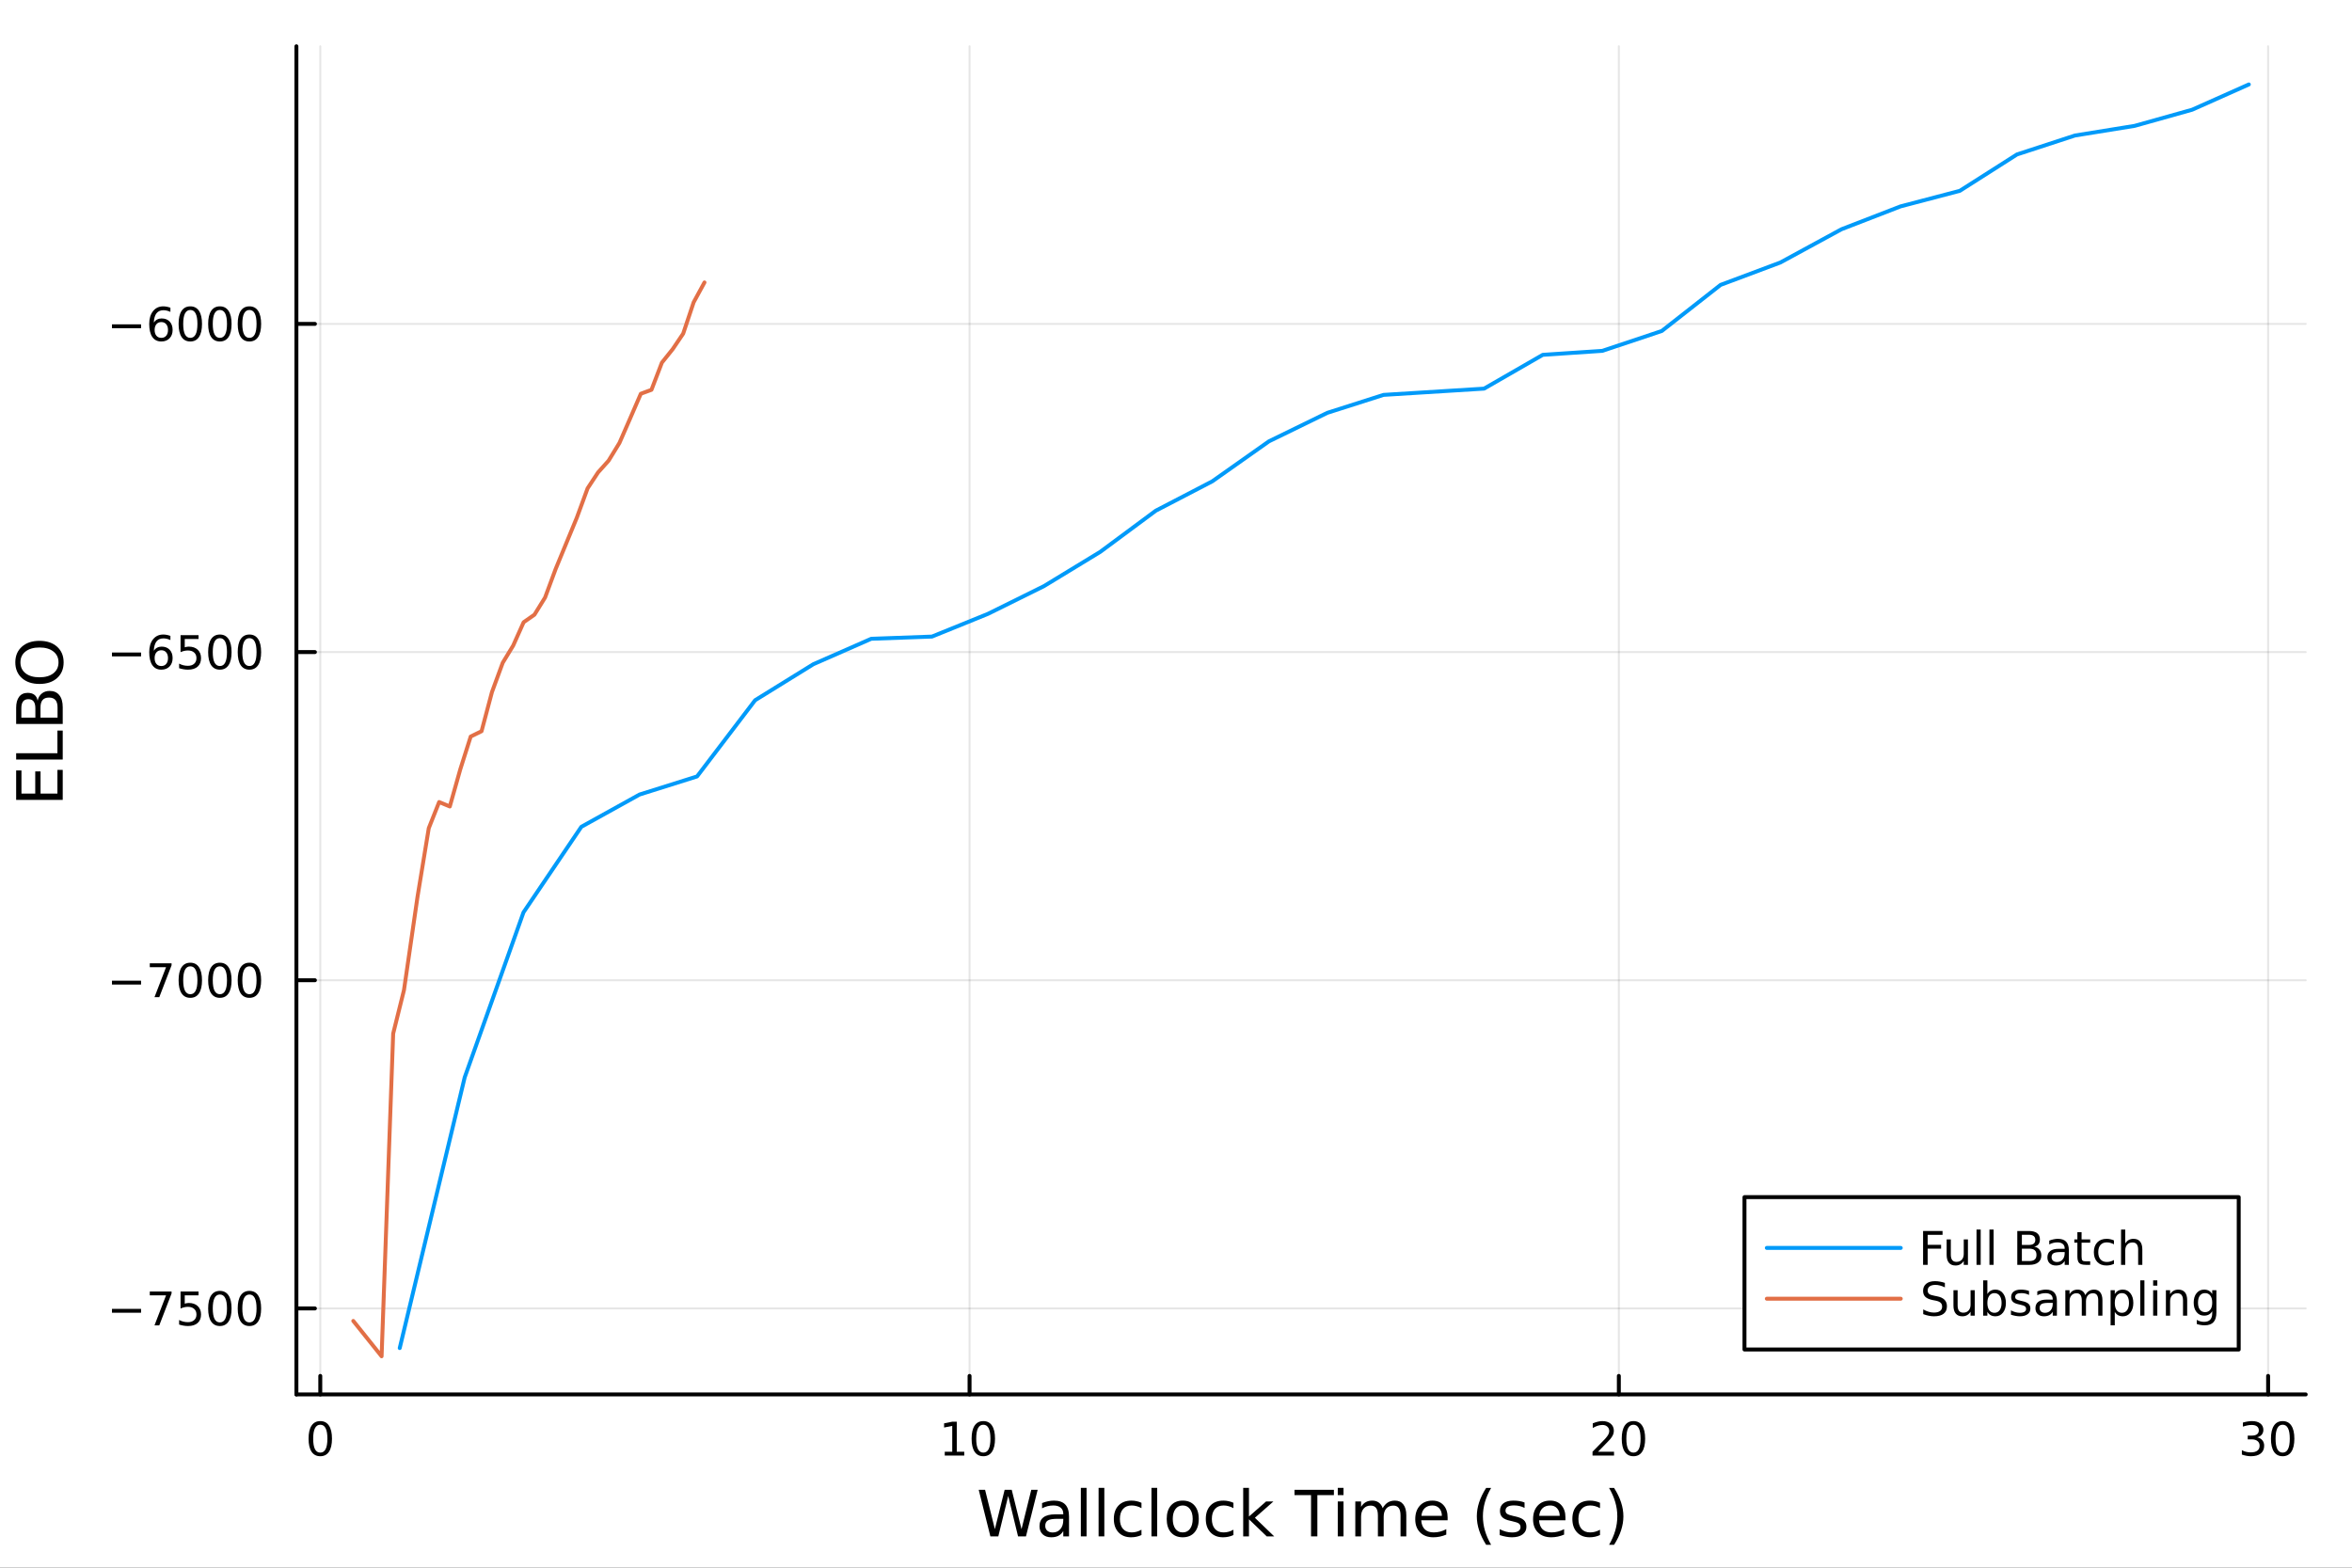 <?xml version="1.0" encoding="utf-8"?>
<svg xmlns="http://www.w3.org/2000/svg" xmlns:xlink="http://www.w3.org/1999/xlink" width="600" height="400" viewBox="0 0 2400 1600">
<rect x="0" y="0" width="2400" height="1600" fill="#333333" stroke="none"/>
<defs>
  <clipPath id="clip800">
    <rect x="0" y="0" width="2400" height="1600"/>
  </clipPath>
</defs>
<path clip-path="url(#clip800)" d="M0 1600 L2400 1600 L2400 0 L0 0  Z" fill="#ffffff" fill-rule="evenodd" fill-opacity="1"/>
<defs>
  <clipPath id="clip801">
    <rect x="480" y="0" width="1681" height="1600"/>
  </clipPath>
</defs>
<path clip-path="url(#clip800)" d="M302.458 1423.18 L2352.76 1423.18 L2352.76 47.244 L302.458 47.244  Z" fill="#ffffff" fill-rule="evenodd" fill-opacity="1"/>
<defs>
  <clipPath id="clip802">
    <rect x="302" y="47" width="2051" height="1377"/>
  </clipPath>
</defs>
<polyline clip-path="url(#clip802)" style="stroke:#000000; stroke-linecap:round; stroke-linejoin:round; stroke-width:2; stroke-opacity:0.1; fill:none" points="326.816,1423.18 326.816,47.244 "/>
<polyline clip-path="url(#clip802)" style="stroke:#000000; stroke-linecap:round; stroke-linejoin:round; stroke-width:2; stroke-opacity:0.1; fill:none" points="989.346,1423.18 989.346,47.244 "/>
<polyline clip-path="url(#clip802)" style="stroke:#000000; stroke-linecap:round; stroke-linejoin:round; stroke-width:2; stroke-opacity:0.1; fill:none" points="1651.88,1423.18 1651.88,47.244 "/>
<polyline clip-path="url(#clip802)" style="stroke:#000000; stroke-linecap:round; stroke-linejoin:round; stroke-width:2; stroke-opacity:0.1; fill:none" points="2314.41,1423.18 2314.41,47.244 "/>
<polyline clip-path="url(#clip802)" style="stroke:#000000; stroke-linecap:round; stroke-linejoin:round; stroke-width:2; stroke-opacity:0.1; fill:none" points="302.458,1335.4 2352.76,1335.4 "/>
<polyline clip-path="url(#clip802)" style="stroke:#000000; stroke-linecap:round; stroke-linejoin:round; stroke-width:2; stroke-opacity:0.1; fill:none" points="302.458,1000.46 2352.76,1000.46 "/>
<polyline clip-path="url(#clip802)" style="stroke:#000000; stroke-linecap:round; stroke-linejoin:round; stroke-width:2; stroke-opacity:0.1; fill:none" points="302.458,665.516 2352.76,665.516 "/>
<polyline clip-path="url(#clip802)" style="stroke:#000000; stroke-linecap:round; stroke-linejoin:round; stroke-width:2; stroke-opacity:0.1; fill:none" points="302.458,330.574 2352.76,330.574 "/>
<polyline clip-path="url(#clip800)" style="stroke:#000000; stroke-linecap:round; stroke-linejoin:round; stroke-width:4; stroke-opacity:1; fill:none" points="302.458,1423.18 2352.76,1423.18 "/>
<polyline clip-path="url(#clip800)" style="stroke:#000000; stroke-linecap:round; stroke-linejoin:round; stroke-width:4; stroke-opacity:1; fill:none" points="326.816,1423.18 326.816,1404.28 "/>
<polyline clip-path="url(#clip800)" style="stroke:#000000; stroke-linecap:round; stroke-linejoin:round; stroke-width:4; stroke-opacity:1; fill:none" points="989.346,1423.18 989.346,1404.28 "/>
<polyline clip-path="url(#clip800)" style="stroke:#000000; stroke-linecap:round; stroke-linejoin:round; stroke-width:4; stroke-opacity:1; fill:none" points="1651.88,1423.18 1651.88,1404.28 "/>
<polyline clip-path="url(#clip800)" style="stroke:#000000; stroke-linecap:round; stroke-linejoin:round; stroke-width:4; stroke-opacity:1; fill:none" points="2314.41,1423.18 2314.41,1404.28 "/>
<path clip-path="url(#clip800)" d="M326.816 1454.1 Q323.205 1454.1 321.376 1457.66 Q319.57 1461.2 319.57 1468.33 Q319.57 1475.44 321.376 1479.01 Q323.205 1482.55 326.816 1482.55 Q330.45 1482.55 332.256 1479.01 Q334.084 1475.44 334.084 1468.33 Q334.084 1461.2 332.256 1457.66 Q330.45 1454.1 326.816 1454.1 M326.816 1450.39 Q332.626 1450.39 335.681 1455 Q338.76 1459.58 338.76 1468.33 Q338.76 1477.06 335.681 1481.67 Q332.626 1486.25 326.816 1486.25 Q321.006 1486.25 317.927 1481.67 Q314.871 1477.06 314.871 1468.33 Q314.871 1459.58 317.927 1455 Q321.006 1450.39 326.816 1450.39 Z" fill="#000000" fill-rule="nonzero" fill-opacity="1" /><path clip-path="url(#clip800)" d="M964.034 1481.64 L971.672 1481.64 L971.672 1455.28 L963.362 1456.95 L963.362 1452.69 L971.626 1451.02 L976.302 1451.02 L976.302 1481.64 L983.941 1481.64 L983.941 1485.58 L964.034 1485.58 L964.034 1481.64 Z" fill="#000000" fill-rule="nonzero" fill-opacity="1" /><path clip-path="url(#clip800)" d="M1003.39 1454.1 Q999.774 1454.1 997.945 1457.66 Q996.14 1461.2 996.14 1468.33 Q996.14 1475.44 997.945 1479.01 Q999.774 1482.55 1003.39 1482.55 Q1007.02 1482.55 1008.82 1479.01 Q1010.65 1475.44 1010.65 1468.33 Q1010.65 1461.2 1008.82 1457.66 Q1007.02 1454.1 1003.39 1454.1 M1003.39 1450.39 Q1009.2 1450.39 1012.25 1455 Q1015.33 1459.58 1015.33 1468.33 Q1015.33 1477.06 1012.25 1481.67 Q1009.2 1486.25 1003.39 1486.25 Q997.575 1486.25 994.496 1481.67 Q991.441 1477.06 991.441 1468.33 Q991.441 1459.58 994.496 1455 Q997.575 1450.39 1003.39 1450.39 Z" fill="#000000" fill-rule="nonzero" fill-opacity="1" /><path clip-path="url(#clip800)" d="M1630.65 1481.64 L1646.97 1481.64 L1646.97 1485.58 L1625.02 1485.58 L1625.02 1481.64 Q1627.69 1478.89 1632.27 1474.26 Q1636.88 1469.61 1638.06 1468.27 Q1640.3 1465.74 1641.18 1464.01 Q1642.08 1462.25 1642.08 1460.56 Q1642.08 1457.8 1640.14 1456.07 Q1638.22 1454.33 1635.12 1454.33 Q1632.92 1454.33 1630.46 1455.09 Q1628.03 1455.86 1625.26 1457.41 L1625.26 1452.69 Q1628.08 1451.55 1630.53 1450.97 Q1632.99 1450.39 1635.02 1450.39 Q1640.39 1450.39 1643.59 1453.08 Q1646.78 1455.77 1646.78 1460.26 Q1646.78 1462.39 1645.97 1464.31 Q1645.19 1466.2 1643.08 1468.8 Q1642.5 1469.47 1639.4 1472.69 Q1636.3 1475.88 1630.65 1481.64 Z" fill="#000000" fill-rule="nonzero" fill-opacity="1" /><path clip-path="url(#clip800)" d="M1666.78 1454.1 Q1663.17 1454.1 1661.34 1457.66 Q1659.54 1461.2 1659.54 1468.33 Q1659.54 1475.44 1661.34 1479.01 Q1663.17 1482.55 1666.78 1482.55 Q1670.42 1482.55 1672.22 1479.01 Q1674.05 1475.44 1674.05 1468.33 Q1674.05 1461.2 1672.22 1457.66 Q1670.42 1454.1 1666.78 1454.1 M1666.78 1450.39 Q1672.59 1450.39 1675.65 1455 Q1678.73 1459.58 1678.73 1468.33 Q1678.73 1477.06 1675.65 1481.67 Q1672.59 1486.25 1666.78 1486.25 Q1660.97 1486.25 1657.89 1481.67 Q1654.84 1477.06 1654.84 1468.33 Q1654.84 1459.58 1657.89 1455 Q1660.97 1450.39 1666.78 1450.39 Z" fill="#000000" fill-rule="nonzero" fill-opacity="1" /><path clip-path="url(#clip800)" d="M2303.25 1466.95 Q2306.61 1467.66 2308.48 1469.93 Q2310.38 1472.2 2310.38 1475.53 Q2310.38 1480.65 2306.86 1483.45 Q2303.34 1486.25 2296.86 1486.25 Q2294.68 1486.25 2292.37 1485.81 Q2290.08 1485.39 2287.62 1484.54 L2287.62 1480.02 Q2289.57 1481.16 2291.88 1481.74 Q2294.2 1482.32 2296.72 1482.32 Q2301.12 1482.32 2303.41 1480.58 Q2305.73 1478.84 2305.73 1475.53 Q2305.73 1472.48 2303.57 1470.77 Q2301.44 1469.03 2297.62 1469.03 L2293.6 1469.03 L2293.6 1465.19 L2297.81 1465.19 Q2301.26 1465.19 2303.09 1463.82 Q2304.92 1462.43 2304.92 1459.84 Q2304.92 1457.18 2303.02 1455.77 Q2301.14 1454.33 2297.62 1454.33 Q2295.7 1454.33 2293.5 1454.75 Q2291.3 1455.16 2288.67 1456.04 L2288.67 1451.88 Q2291.33 1451.14 2293.64 1450.77 Q2295.98 1450.39 2298.04 1450.39 Q2303.36 1450.39 2306.47 1452.83 Q2309.57 1455.23 2309.57 1459.35 Q2309.57 1462.22 2307.92 1464.21 Q2306.28 1466.18 2303.25 1466.95 Z" fill="#000000" fill-rule="nonzero" fill-opacity="1" /><path clip-path="url(#clip800)" d="M2329.24 1454.1 Q2325.63 1454.1 2323.8 1457.66 Q2322 1461.2 2322 1468.33 Q2322 1475.44 2323.8 1479.01 Q2325.63 1482.55 2329.24 1482.55 Q2332.88 1482.55 2334.68 1479.01 Q2336.51 1475.44 2336.51 1468.33 Q2336.51 1461.2 2334.68 1457.66 Q2332.88 1454.1 2329.24 1454.1 M2329.24 1450.39 Q2335.05 1450.39 2338.11 1455 Q2341.19 1459.58 2341.19 1468.33 Q2341.19 1477.06 2338.11 1481.67 Q2335.05 1486.25 2329.24 1486.25 Q2323.43 1486.25 2320.36 1481.67 Q2317.3 1477.06 2317.3 1468.33 Q2317.3 1459.58 2320.36 1455 Q2323.43 1450.39 2329.24 1450.39 Z" fill="#000000" fill-rule="nonzero" fill-opacity="1" /><path clip-path="url(#clip800)" d="M998.691 1520.52 L1005.18 1520.52 L1015.18 1560.69 L1025.14 1520.52 L1032.37 1520.52 L1042.36 1560.69 L1052.32 1520.52 L1058.85 1520.52 L1046.91 1568.04 L1038.83 1568.04 L1028.8 1526.79 L1018.68 1568.04 L1010.59 1568.04 L998.691 1520.52 Z" fill="#000000" fill-rule="nonzero" fill-opacity="1" /><path clip-path="url(#clip800)" d="M1079.15 1550.12 Q1072.06 1550.12 1069.32 1551.75 Q1066.58 1553.37 1066.58 1557.29 Q1066.58 1560.4 1068.62 1562.25 Q1070.69 1564.07 1074.22 1564.07 Q1079.09 1564.07 1082.02 1560.63 Q1084.98 1557.16 1084.98 1551.43 L1084.98 1550.12 L1079.15 1550.12 M1090.83 1547.71 L1090.83 1568.04 L1084.98 1568.04 L1084.98 1562.63 Q1082.97 1565.88 1079.98 1567.44 Q1076.99 1568.97 1072.66 1568.97 Q1067.19 1568.97 1063.94 1565.91 Q1060.72 1562.82 1060.72 1557.67 Q1060.72 1551.65 1064.74 1548.6 Q1068.78 1545.54 1076.77 1545.54 L1084.98 1545.54 L1084.98 1544.97 Q1084.98 1540.93 1082.3 1538.73 Q1079.66 1536.5 1074.86 1536.5 Q1071.8 1536.5 1068.9 1537.23 Q1066.01 1537.97 1063.33 1539.43 L1063.33 1534.02 Q1066.55 1532.78 1069.57 1532.17 Q1072.6 1531.54 1075.46 1531.54 Q1083.2 1531.54 1087.02 1535.55 Q1090.83 1539.56 1090.83 1547.71 Z" fill="#000000" fill-rule="nonzero" fill-opacity="1" /><path clip-path="url(#clip800)" d="M1102.9 1518.52 L1108.75 1518.52 L1108.75 1568.04 L1102.9 1568.04 L1102.9 1518.52 Z" fill="#000000" fill-rule="nonzero" fill-opacity="1" /><path clip-path="url(#clip800)" d="M1121.01 1518.52 L1126.86 1518.52 L1126.86 1568.04 L1121.01 1568.04 L1121.01 1518.52 Z" fill="#000000" fill-rule="nonzero" fill-opacity="1" /><path clip-path="url(#clip800)" d="M1164.77 1533.76 L1164.77 1539.24 Q1162.29 1537.87 1159.78 1537.2 Q1157.29 1536.5 1154.75 1536.5 Q1149.05 1536.5 1145.9 1540.13 Q1142.75 1543.73 1142.75 1550.25 Q1142.75 1556.78 1145.9 1560.4 Q1149.05 1564 1154.75 1564 Q1157.29 1564 1159.78 1563.33 Q1162.29 1562.63 1164.77 1561.26 L1164.77 1566.68 Q1162.32 1567.82 1159.68 1568.39 Q1157.07 1568.97 1154.11 1568.97 Q1146.06 1568.97 1141.31 1563.91 Q1136.57 1558.85 1136.57 1550.25 Q1136.57 1541.53 1141.35 1536.53 Q1146.15 1531.54 1154.49 1531.54 Q1157.2 1531.54 1159.78 1532.11 Q1162.35 1532.65 1164.77 1533.76 Z" fill="#000000" fill-rule="nonzero" fill-opacity="1" /><path clip-path="url(#clip800)" d="M1174.96 1518.52 L1180.81 1518.52 L1180.81 1568.04 L1174.96 1568.04 L1174.96 1518.52 Z" fill="#000000" fill-rule="nonzero" fill-opacity="1" /><path clip-path="url(#clip800)" d="M1206.88 1536.5 Q1202.17 1536.5 1199.43 1540.19 Q1196.7 1543.85 1196.7 1550.25 Q1196.7 1556.65 1199.4 1560.34 Q1202.14 1564 1206.88 1564 Q1211.56 1564 1214.3 1560.31 Q1217.03 1556.62 1217.03 1550.25 Q1217.03 1543.92 1214.3 1540.23 Q1211.56 1536.5 1206.88 1536.5 M1206.88 1531.54 Q1214.52 1531.54 1218.88 1536.5 Q1223.24 1541.47 1223.24 1550.25 Q1223.24 1559 1218.88 1564 Q1214.52 1568.97 1206.88 1568.97 Q1199.21 1568.97 1194.85 1564 Q1190.52 1559 1190.52 1550.25 Q1190.52 1541.47 1194.85 1536.5 Q1199.21 1531.54 1206.88 1531.54 Z" fill="#000000" fill-rule="nonzero" fill-opacity="1" /><path clip-path="url(#clip800)" d="M1258.6 1533.76 L1258.6 1539.24 Q1256.12 1537.87 1253.61 1537.2 Q1251.12 1536.5 1248.58 1536.5 Q1242.88 1536.5 1239.73 1540.13 Q1236.58 1543.73 1236.58 1550.25 Q1236.58 1556.78 1239.73 1560.4 Q1242.88 1564 1248.58 1564 Q1251.12 1564 1253.61 1563.33 Q1256.12 1562.63 1258.6 1561.26 L1258.6 1566.68 Q1256.15 1567.82 1253.51 1568.39 Q1250.9 1568.97 1247.94 1568.97 Q1239.89 1568.97 1235.15 1563.91 Q1230.4 1558.85 1230.4 1550.25 Q1230.4 1541.53 1235.18 1536.53 Q1239.98 1531.54 1248.32 1531.54 Q1251.03 1531.54 1253.61 1532.11 Q1256.18 1532.65 1258.6 1533.76 Z" fill="#000000" fill-rule="nonzero" fill-opacity="1" /><path clip-path="url(#clip800)" d="M1268.57 1518.52 L1274.45 1518.52 L1274.45 1547.77 L1291.93 1532.4 L1299.41 1532.4 L1280.5 1549.07 L1300.2 1568.04 L1292.56 1568.04 L1274.45 1550.63 L1274.45 1568.04 L1268.57 1568.04 L1268.57 1518.52 Z" fill="#000000" fill-rule="nonzero" fill-opacity="1" /><path clip-path="url(#clip800)" d="M1320.92 1520.52 L1361.12 1520.52 L1361.12 1525.93 L1344.25 1525.93 L1344.25 1568.04 L1337.79 1568.04 L1337.79 1525.93 L1320.92 1525.93 L1320.92 1520.52 Z" fill="#000000" fill-rule="nonzero" fill-opacity="1" /><path clip-path="url(#clip800)" d="M1365.07 1532.4 L1370.93 1532.4 L1370.93 1568.04 L1365.07 1568.04 L1365.07 1532.4 M1365.07 1518.52 L1370.93 1518.52 L1370.93 1525.93 L1365.07 1525.93 L1365.07 1518.52 Z" fill="#000000" fill-rule="nonzero" fill-opacity="1" /><path clip-path="url(#clip800)" d="M1410.93 1539.24 Q1413.13 1535.29 1416.19 1533.41 Q1419.24 1531.54 1423.38 1531.54 Q1428.95 1531.54 1431.97 1535.45 Q1435 1539.33 1435 1546.53 L1435 1568.04 L1429.11 1568.04 L1429.11 1546.72 Q1429.11 1541.59 1427.29 1539.11 Q1425.48 1536.63 1421.76 1536.63 Q1417.2 1536.63 1414.56 1539.65 Q1411.92 1542.68 1411.92 1547.9 L1411.92 1568.04 L1406.03 1568.04 L1406.03 1546.72 Q1406.03 1541.56 1404.22 1539.11 Q1402.4 1536.63 1398.62 1536.63 Q1394.13 1536.63 1391.49 1539.68 Q1388.85 1542.71 1388.85 1547.9 L1388.85 1568.04 L1382.96 1568.04 L1382.96 1532.4 L1388.85 1532.4 L1388.85 1537.93 Q1390.85 1534.66 1393.65 1533.1 Q1396.45 1531.54 1400.3 1531.54 Q1404.19 1531.54 1406.89 1533.51 Q1409.63 1535.48 1410.93 1539.24 Z" fill="#000000" fill-rule="nonzero" fill-opacity="1" /><path clip-path="url(#clip800)" d="M1477.17 1548.76 L1477.17 1551.62 L1450.24 1551.62 Q1450.62 1557.67 1453.87 1560.85 Q1457.15 1564 1462.97 1564 Q1466.35 1564 1469.5 1563.17 Q1472.68 1562.35 1475.8 1560.69 L1475.8 1566.23 Q1472.65 1567.57 1469.34 1568.27 Q1466.03 1568.97 1462.62 1568.97 Q1454.09 1568.97 1449.1 1564 Q1444.13 1559.04 1444.13 1550.57 Q1444.13 1541.82 1448.84 1536.69 Q1453.58 1531.54 1461.61 1531.54 Q1468.8 1531.54 1472.97 1536.18 Q1477.17 1540.8 1477.17 1548.76 M1471.31 1547.04 Q1471.25 1542.23 1468.61 1539.37 Q1466 1536.5 1461.67 1536.5 Q1456.77 1536.5 1453.81 1539.27 Q1450.88 1542.04 1450.43 1547.07 L1471.31 1547.04 Z" fill="#000000" fill-rule="nonzero" fill-opacity="1" /><path clip-path="url(#clip800)" d="M1521.57 1518.58 Q1517.31 1525.9 1515.24 1533.06 Q1513.17 1540.23 1513.17 1547.58 Q1513.17 1554.93 1515.24 1562.16 Q1517.34 1569.35 1521.57 1576.64 L1516.48 1576.64 Q1511.7 1569.16 1509.32 1561.93 Q1506.96 1554.71 1506.96 1547.58 Q1506.96 1540.48 1509.32 1533.29 Q1511.67 1526.09 1516.48 1518.58 L1521.57 1518.58 Z" fill="#000000" fill-rule="nonzero" fill-opacity="1" /><path clip-path="url(#clip800)" d="M1555.66 1533.45 L1555.66 1538.98 Q1553.18 1537.71 1550.5 1537.07 Q1547.83 1536.44 1544.96 1536.44 Q1540.6 1536.44 1538.41 1537.77 Q1536.24 1539.11 1536.24 1541.79 Q1536.24 1543.82 1537.8 1545 Q1539.36 1546.15 1544.07 1547.2 L1546.08 1547.64 Q1552.32 1548.98 1554.93 1551.43 Q1557.57 1553.85 1557.57 1558.21 Q1557.57 1563.17 1553.62 1566.07 Q1549.71 1568.97 1542.83 1568.97 Q1539.97 1568.97 1536.85 1568.39 Q1533.76 1567.85 1530.32 1566.74 L1530.32 1560.69 Q1533.57 1562.38 1536.72 1563.24 Q1539.87 1564.07 1542.96 1564.07 Q1547.1 1564.07 1549.32 1562.66 Q1551.55 1561.23 1551.55 1558.65 Q1551.55 1556.27 1549.93 1554.99 Q1548.34 1553.72 1542.9 1552.54 L1540.86 1552.07 Q1535.42 1550.92 1533 1548.56 Q1530.58 1546.18 1530.58 1542.04 Q1530.58 1537.01 1534.14 1534.27 Q1537.71 1531.54 1544.26 1531.54 Q1547.51 1531.54 1550.38 1532.01 Q1553.24 1532.49 1555.66 1533.45 Z" fill="#000000" fill-rule="nonzero" fill-opacity="1" /><path clip-path="url(#clip800)" d="M1597.39 1548.76 L1597.39 1551.62 L1570.46 1551.62 Q1570.84 1557.67 1574.09 1560.85 Q1577.37 1564 1583.19 1564 Q1586.56 1564 1589.72 1563.17 Q1592.9 1562.35 1596.02 1560.69 L1596.02 1566.23 Q1592.87 1567.57 1589.56 1568.27 Q1586.25 1568.97 1582.84 1568.97 Q1574.31 1568.97 1569.31 1564 Q1564.35 1559.04 1564.35 1550.57 Q1564.35 1541.82 1569.06 1536.69 Q1573.8 1531.54 1581.82 1531.54 Q1589.01 1531.54 1593.18 1536.18 Q1597.39 1540.8 1597.39 1548.76 M1591.53 1547.04 Q1591.47 1542.23 1588.82 1539.37 Q1586.21 1536.5 1581.89 1536.5 Q1576.98 1536.5 1574.02 1539.27 Q1571.1 1542.04 1570.65 1547.07 L1591.53 1547.04 Z" fill="#000000" fill-rule="nonzero" fill-opacity="1" /><path clip-path="url(#clip800)" d="M1632.65 1533.76 L1632.65 1539.24 Q1630.17 1537.87 1627.65 1537.2 Q1625.17 1536.5 1622.63 1536.5 Q1616.93 1536.5 1613.78 1540.13 Q1610.63 1543.73 1610.63 1550.25 Q1610.63 1556.78 1613.78 1560.4 Q1616.93 1564 1622.63 1564 Q1625.17 1564 1627.65 1563.33 Q1630.17 1562.63 1632.65 1561.26 L1632.65 1566.68 Q1630.2 1567.82 1627.56 1568.39 Q1624.95 1568.97 1621.99 1568.97 Q1613.94 1568.97 1609.19 1563.91 Q1604.45 1558.85 1604.45 1550.25 Q1604.45 1541.53 1609.23 1536.53 Q1614.03 1531.54 1622.37 1531.54 Q1625.08 1531.54 1627.65 1532.11 Q1630.23 1532.65 1632.65 1533.76 Z" fill="#000000" fill-rule="nonzero" fill-opacity="1" /><path clip-path="url(#clip800)" d="M1641.91 1518.58 L1647.01 1518.58 Q1651.78 1526.09 1654.14 1533.29 Q1656.52 1540.48 1656.52 1547.58 Q1656.52 1554.71 1654.14 1561.93 Q1651.78 1569.16 1647.01 1576.64 L1641.91 1576.64 Q1646.15 1569.35 1648.22 1562.16 Q1650.32 1554.93 1650.32 1547.58 Q1650.32 1540.23 1648.22 1533.06 Q1646.15 1525.9 1641.91 1518.58 Z" fill="#000000" fill-rule="nonzero" fill-opacity="1" /><polyline clip-path="url(#clip800)" style="stroke:#000000; stroke-linecap:round; stroke-linejoin:round; stroke-width:4; stroke-opacity:1; fill:none" points="302.458,1423.18 302.458,47.244 "/>
<polyline clip-path="url(#clip800)" style="stroke:#000000; stroke-linecap:round; stroke-linejoin:round; stroke-width:4; stroke-opacity:1; fill:none" points="302.458,1335.4 321.356,1335.4 "/>
<polyline clip-path="url(#clip800)" style="stroke:#000000; stroke-linecap:round; stroke-linejoin:round; stroke-width:4; stroke-opacity:1; fill:none" points="302.458,1000.46 321.356,1000.46 "/>
<polyline clip-path="url(#clip800)" style="stroke:#000000; stroke-linecap:round; stroke-linejoin:round; stroke-width:4; stroke-opacity:1; fill:none" points="302.458,665.516 321.356,665.516 "/>
<polyline clip-path="url(#clip800)" style="stroke:#000000; stroke-linecap:round; stroke-linejoin:round; stroke-width:4; stroke-opacity:1; fill:none" points="302.458,330.574 321.356,330.574 "/>
<path clip-path="url(#clip800)" d="M114.26 1335.85 L143.936 1335.85 L143.936 1339.79 L114.26 1339.79 L114.26 1335.85 Z" fill="#000000" fill-rule="nonzero" fill-opacity="1" /><path clip-path="url(#clip800)" d="M152.848 1318.12 L175.07 1318.12 L175.07 1320.11 L162.524 1352.68 L157.64 1352.68 L169.445 1322.06 L152.848 1322.06 L152.848 1318.12 Z" fill="#000000" fill-rule="nonzero" fill-opacity="1" /><path clip-path="url(#clip800)" d="M184.237 1318.12 L202.593 1318.12 L202.593 1322.06 L188.519 1322.06 L188.519 1330.53 Q189.538 1330.18 190.556 1330.02 Q191.575 1329.83 192.593 1329.83 Q198.38 1329.83 201.76 1333 Q205.139 1336.18 205.139 1341.59 Q205.139 1347.17 201.667 1350.27 Q198.195 1353.35 191.875 1353.35 Q189.7 1353.35 187.431 1352.98 Q185.186 1352.61 182.778 1351.87 L182.778 1347.17 Q184.862 1348.31 187.084 1348.86 Q189.306 1349.42 191.783 1349.42 Q195.787 1349.42 198.125 1347.31 Q200.463 1345.2 200.463 1341.59 Q200.463 1337.98 198.125 1335.88 Q195.787 1333.77 191.783 1333.77 Q189.908 1333.77 188.033 1334.19 Q186.181 1334.6 184.237 1335.48 L184.237 1318.12 Z" fill="#000000" fill-rule="nonzero" fill-opacity="1" /><path clip-path="url(#clip800)" d="M224.352 1321.2 Q220.741 1321.2 218.912 1324.76 Q217.107 1328.31 217.107 1335.44 Q217.107 1342.54 218.912 1346.11 Q220.741 1349.65 224.352 1349.65 Q227.986 1349.65 229.792 1346.11 Q231.621 1342.54 231.621 1335.44 Q231.621 1328.31 229.792 1324.76 Q227.986 1321.2 224.352 1321.2 M224.352 1317.5 Q230.162 1317.5 233.218 1322.1 Q236.297 1326.69 236.297 1335.44 Q236.297 1344.16 233.218 1348.77 Q230.162 1353.35 224.352 1353.35 Q218.542 1353.35 215.463 1348.77 Q212.408 1344.16 212.408 1335.44 Q212.408 1326.69 215.463 1322.1 Q218.542 1317.5 224.352 1317.5 Z" fill="#000000" fill-rule="nonzero" fill-opacity="1" /><path clip-path="url(#clip800)" d="M254.514 1321.2 Q250.903 1321.2 249.074 1324.76 Q247.269 1328.31 247.269 1335.44 Q247.269 1342.54 249.074 1346.11 Q250.903 1349.65 254.514 1349.65 Q258.148 1349.65 259.954 1346.11 Q261.783 1342.54 261.783 1335.44 Q261.783 1328.31 259.954 1324.76 Q258.148 1321.2 254.514 1321.2 M254.514 1317.5 Q260.324 1317.5 263.38 1322.1 Q266.458 1326.69 266.458 1335.44 Q266.458 1344.16 263.38 1348.77 Q260.324 1353.35 254.514 1353.35 Q248.704 1353.35 245.625 1348.77 Q242.57 1344.16 242.57 1335.44 Q242.57 1326.69 245.625 1322.1 Q248.704 1317.5 254.514 1317.5 Z" fill="#000000" fill-rule="nonzero" fill-opacity="1" /><path clip-path="url(#clip800)" d="M114.26 1000.91 L143.936 1000.91 L143.936 1004.84 L114.26 1004.84 L114.26 1000.91 Z" fill="#000000" fill-rule="nonzero" fill-opacity="1" /><path clip-path="url(#clip800)" d="M152.848 983.178 L175.07 983.178 L175.07 985.169 L162.524 1017.74 L157.64 1017.74 L169.445 987.113 L152.848 987.113 L152.848 983.178 Z" fill="#000000" fill-rule="nonzero" fill-opacity="1" /><path clip-path="url(#clip800)" d="M194.19 986.257 Q190.579 986.257 188.75 989.822 Q186.945 993.363 186.945 1000.49 Q186.945 1007.6 188.75 1011.16 Q190.579 1014.71 194.19 1014.71 Q197.825 1014.71 199.63 1011.16 Q201.459 1007.6 201.459 1000.49 Q201.459 993.363 199.63 989.822 Q197.825 986.257 194.19 986.257 M194.19 982.553 Q200 982.553 203.056 987.16 Q206.135 991.743 206.135 1000.49 Q206.135 1009.22 203.056 1013.83 Q200 1018.41 194.19 1018.41 Q188.38 1018.41 185.301 1013.83 Q182.246 1009.22 182.246 1000.49 Q182.246 991.743 185.301 987.16 Q188.38 982.553 194.19 982.553 Z" fill="#000000" fill-rule="nonzero" fill-opacity="1" /><path clip-path="url(#clip800)" d="M224.352 986.257 Q220.741 986.257 218.912 989.822 Q217.107 993.363 217.107 1000.49 Q217.107 1007.6 218.912 1011.16 Q220.741 1014.71 224.352 1014.71 Q227.986 1014.71 229.792 1011.16 Q231.621 1007.6 231.621 1000.49 Q231.621 993.363 229.792 989.822 Q227.986 986.257 224.352 986.257 M224.352 982.553 Q230.162 982.553 233.218 987.16 Q236.297 991.743 236.297 1000.49 Q236.297 1009.22 233.218 1013.83 Q230.162 1018.41 224.352 1018.41 Q218.542 1018.41 215.463 1013.83 Q212.408 1009.22 212.408 1000.49 Q212.408 991.743 215.463 987.16 Q218.542 982.553 224.352 982.553 Z" fill="#000000" fill-rule="nonzero" fill-opacity="1" /><path clip-path="url(#clip800)" d="M254.514 986.257 Q250.903 986.257 249.074 989.822 Q247.269 993.363 247.269 1000.49 Q247.269 1007.6 249.074 1011.16 Q250.903 1014.71 254.514 1014.71 Q258.148 1014.71 259.954 1011.16 Q261.783 1007.6 261.783 1000.49 Q261.783 993.363 259.954 989.822 Q258.148 986.257 254.514 986.257 M254.514 982.553 Q260.324 982.553 263.38 987.16 Q266.458 991.743 266.458 1000.49 Q266.458 1009.22 263.38 1013.83 Q260.324 1018.41 254.514 1018.41 Q248.704 1018.41 245.625 1013.83 Q242.57 1009.22 242.57 1000.49 Q242.57 991.743 245.625 987.16 Q248.704 982.553 254.514 982.553 Z" fill="#000000" fill-rule="nonzero" fill-opacity="1" /><path clip-path="url(#clip800)" d="M114.26 665.967 L143.936 665.967 L143.936 669.902 L114.26 669.902 L114.26 665.967 Z" fill="#000000" fill-rule="nonzero" fill-opacity="1" /><path clip-path="url(#clip800)" d="M164.607 663.652 Q161.459 663.652 159.607 665.805 Q157.778 667.958 157.778 671.708 Q157.778 675.435 159.607 677.611 Q161.459 679.763 164.607 679.763 Q167.755 679.763 169.584 677.611 Q171.436 675.435 171.436 671.708 Q171.436 667.958 169.584 665.805 Q167.755 663.652 164.607 663.652 M173.889 649 L173.889 653.259 Q172.13 652.426 170.325 651.986 Q168.542 651.546 166.783 651.546 Q162.153 651.546 159.7 654.671 Q157.269 657.796 156.922 664.115 Q158.288 662.102 160.348 661.037 Q162.408 659.949 164.885 659.949 Q170.093 659.949 173.102 663.12 Q176.135 666.268 176.135 671.708 Q176.135 677.032 172.987 680.25 Q169.839 683.467 164.607 683.467 Q158.612 683.467 155.44 678.884 Q152.269 674.277 152.269 665.551 Q152.269 657.356 156.158 652.495 Q160.047 647.611 166.598 647.611 Q168.357 647.611 170.139 647.958 Q171.945 648.305 173.889 649 Z" fill="#000000" fill-rule="nonzero" fill-opacity="1" /><path clip-path="url(#clip800)" d="M184.237 648.236 L202.593 648.236 L202.593 652.171 L188.519 652.171 L188.519 660.643 Q189.538 660.296 190.556 660.134 Q191.575 659.949 192.593 659.949 Q198.38 659.949 201.76 663.12 Q205.139 666.291 205.139 671.708 Q205.139 677.287 201.667 680.388 Q198.195 683.467 191.875 683.467 Q189.7 683.467 187.431 683.097 Q185.186 682.726 182.778 681.986 L182.778 677.287 Q184.862 678.421 187.084 678.976 Q189.306 679.532 191.783 679.532 Q195.787 679.532 198.125 677.426 Q200.463 675.319 200.463 671.708 Q200.463 668.097 198.125 665.99 Q195.787 663.884 191.783 663.884 Q189.908 663.884 188.033 664.301 Q186.181 664.717 184.237 665.597 L184.237 648.236 Z" fill="#000000" fill-rule="nonzero" fill-opacity="1" /><path clip-path="url(#clip800)" d="M224.352 651.315 Q220.741 651.315 218.912 654.879 Q217.107 658.421 217.107 665.551 Q217.107 672.657 218.912 676.222 Q220.741 679.763 224.352 679.763 Q227.986 679.763 229.792 676.222 Q231.621 672.657 231.621 665.551 Q231.621 658.421 229.792 654.879 Q227.986 651.315 224.352 651.315 M224.352 647.611 Q230.162 647.611 233.218 652.217 Q236.297 656.801 236.297 665.551 Q236.297 674.277 233.218 678.884 Q230.162 683.467 224.352 683.467 Q218.542 683.467 215.463 678.884 Q212.408 674.277 212.408 665.551 Q212.408 656.801 215.463 652.217 Q218.542 647.611 224.352 647.611 Z" fill="#000000" fill-rule="nonzero" fill-opacity="1" /><path clip-path="url(#clip800)" d="M254.514 651.315 Q250.903 651.315 249.074 654.879 Q247.269 658.421 247.269 665.551 Q247.269 672.657 249.074 676.222 Q250.903 679.763 254.514 679.763 Q258.148 679.763 259.954 676.222 Q261.783 672.657 261.783 665.551 Q261.783 658.421 259.954 654.879 Q258.148 651.315 254.514 651.315 M254.514 647.611 Q260.324 647.611 263.38 652.217 Q266.458 656.801 266.458 665.551 Q266.458 674.277 263.38 678.884 Q260.324 683.467 254.514 683.467 Q248.704 683.467 245.625 678.884 Q242.57 674.277 242.57 665.551 Q242.57 656.801 245.625 652.217 Q248.704 647.611 254.514 647.611 Z" fill="#000000" fill-rule="nonzero" fill-opacity="1" /><path clip-path="url(#clip800)" d="M114.26 331.025 L143.936 331.025 L143.936 334.96 L114.26 334.96 L114.26 331.025 Z" fill="#000000" fill-rule="nonzero" fill-opacity="1" /><path clip-path="url(#clip800)" d="M164.607 328.71 Q161.459 328.71 159.607 330.863 Q157.778 333.016 157.778 336.766 Q157.778 340.492 159.607 342.668 Q161.459 344.821 164.607 344.821 Q167.755 344.821 169.584 342.668 Q171.436 340.492 171.436 336.766 Q171.436 333.016 169.584 330.863 Q167.755 328.71 164.607 328.71 M173.889 314.057 L173.889 318.317 Q172.13 317.483 170.325 317.044 Q168.542 316.604 166.783 316.604 Q162.153 316.604 159.7 319.729 Q157.269 322.854 156.922 329.173 Q158.288 327.159 160.348 326.094 Q162.408 325.006 164.885 325.006 Q170.093 325.006 173.102 328.178 Q176.135 331.326 176.135 336.766 Q176.135 342.09 172.987 345.307 Q169.839 348.525 164.607 348.525 Q158.612 348.525 155.44 343.942 Q152.269 339.335 152.269 330.608 Q152.269 322.414 156.158 317.553 Q160.047 312.669 166.598 312.669 Q168.357 312.669 170.139 313.016 Q171.945 313.363 173.889 314.057 Z" fill="#000000" fill-rule="nonzero" fill-opacity="1" /><path clip-path="url(#clip800)" d="M194.19 316.372 Q190.579 316.372 188.75 319.937 Q186.945 323.479 186.945 330.608 Q186.945 337.715 188.75 341.279 Q190.579 344.821 194.19 344.821 Q197.825 344.821 199.63 341.279 Q201.459 337.715 201.459 330.608 Q201.459 323.479 199.63 319.937 Q197.825 316.372 194.19 316.372 M194.19 312.669 Q200 312.669 203.056 317.275 Q206.135 321.858 206.135 330.608 Q206.135 339.335 203.056 343.942 Q200 348.525 194.19 348.525 Q188.38 348.525 185.301 343.942 Q182.246 339.335 182.246 330.608 Q182.246 321.858 185.301 317.275 Q188.38 312.669 194.19 312.669 Z" fill="#000000" fill-rule="nonzero" fill-opacity="1" /><path clip-path="url(#clip800)" d="M224.352 316.372 Q220.741 316.372 218.912 319.937 Q217.107 323.479 217.107 330.608 Q217.107 337.715 218.912 341.279 Q220.741 344.821 224.352 344.821 Q227.986 344.821 229.792 341.279 Q231.621 337.715 231.621 330.608 Q231.621 323.479 229.792 319.937 Q227.986 316.372 224.352 316.372 M224.352 312.669 Q230.162 312.669 233.218 317.275 Q236.297 321.858 236.297 330.608 Q236.297 339.335 233.218 343.942 Q230.162 348.525 224.352 348.525 Q218.542 348.525 215.463 343.942 Q212.408 339.335 212.408 330.608 Q212.408 321.858 215.463 317.275 Q218.542 312.669 224.352 312.669 Z" fill="#000000" fill-rule="nonzero" fill-opacity="1" /><path clip-path="url(#clip800)" d="M254.514 316.372 Q250.903 316.372 249.074 319.937 Q247.269 323.479 247.269 330.608 Q247.269 337.715 249.074 341.279 Q250.903 344.821 254.514 344.821 Q258.148 344.821 259.954 341.279 Q261.783 337.715 261.783 330.608 Q261.783 323.479 259.954 319.937 Q258.148 316.372 254.514 316.372 M254.514 312.669 Q260.324 312.669 263.38 317.275 Q266.458 321.858 266.458 330.608 Q266.458 339.335 263.38 343.942 Q260.324 348.525 254.514 348.525 Q248.704 348.525 245.625 343.942 Q242.57 339.335 242.57 330.608 Q242.57 321.858 245.625 317.275 Q248.704 312.669 254.514 312.669 Z" fill="#000000" fill-rule="nonzero" fill-opacity="1" /><path clip-path="url(#clip800)" d="M16.484 816.375 L16.484 786.329 L21.895 786.329 L21.895 809.945 L35.963 809.945 L35.963 787.315 L41.374 787.315 L41.374 809.945 L58.593 809.945 L58.593 785.756 L64.004 785.756 L64.004 816.375 L16.484 816.375 Z" fill="#000000" fill-rule="nonzero" fill-opacity="1" /><path clip-path="url(#clip800)" d="M16.484 775.189 L16.484 768.759 L58.593 768.759 L58.593 745.62 L64.004 745.62 L64.004 775.189 L16.484 775.189 Z" fill="#000000" fill-rule="nonzero" fill-opacity="1" /><path clip-path="url(#clip800)" d="M41.31 732.443 L58.721 732.443 L58.721 722.13 Q58.721 716.942 56.588 714.46 Q54.424 711.945 50 711.945 Q45.544 711.945 43.443 714.46 Q41.31 716.942 41.31 722.13 L41.31 732.443 M21.768 732.443 L36.09 732.443 L36.09 722.926 Q36.09 718.216 34.34 715.924 Q32.558 713.6 28.929 713.6 Q25.332 713.6 23.55 715.924 Q21.768 718.216 21.768 722.926 L21.768 732.443 M16.484 738.872 L16.484 722.449 Q16.484 715.096 19.54 711.118 Q22.595 707.139 28.229 707.139 Q32.589 707.139 35.167 709.176 Q37.746 711.213 38.382 715.16 Q39.401 710.418 42.647 707.808 Q45.862 705.166 50.7 705.166 Q57.066 705.166 60.535 709.495 Q64.004 713.823 64.004 721.812 L64.004 738.872 L16.484 738.872 Z" fill="#000000" fill-rule="nonzero" fill-opacity="1" /><path clip-path="url(#clip800)" d="M20.845 676.011 Q20.845 683.013 26.064 687.151 Q31.284 691.257 40.292 691.257 Q49.267 691.257 54.487 687.151 Q59.707 683.013 59.707 676.011 Q59.707 669.009 54.487 664.935 Q49.267 660.829 40.292 660.829 Q31.284 660.829 26.064 664.935 Q20.845 669.009 20.845 676.011 M15.625 676.011 Q15.625 666.017 22.341 660.033 Q29.025 654.049 40.292 654.049 Q51.527 654.049 58.243 660.033 Q64.927 666.017 64.927 676.011 Q64.927 686.037 58.243 692.052 Q51.559 698.036 40.292 698.036 Q29.025 698.036 22.341 692.052 Q15.625 686.037 15.625 676.011 Z" fill="#000000" fill-rule="nonzero" fill-opacity="1" /><polyline clip-path="url(#clip802)" style="stroke:#009af9; stroke-linecap:round; stroke-linejoin:round; stroke-width:4; stroke-opacity:1; fill:none" points="407.887,1375.85 474.177,1099.61 534.172,931.169 593.207,843.84 652.636,810.905 711.285,792.447 770.532,714.659 829.911,677.916 889.024,651.946 950.983,649.698 1008.07,626.536 1065.26,598.206 1122.74,563.217 1179.4,521.203 1236.99,491.26 1294.82,450.437 1354.4,421.347 1411.76,403.032 1514.35,396.643 1574.26,362.141 1635.02,358.084 1695.71,337.799 1755.71,290.76 1816.68,267.925 1879.08,233.969 1939.31,210.649 1999.81,194.765 2058.14,157.63 2117.37,138.279 2178.23,128.453 2236.91,111.977 2294.73,86.186 "/>
<polyline clip-path="url(#clip802)" style="stroke:#e26f46; stroke-linecap:round; stroke-linejoin:round; stroke-width:4; stroke-opacity:1; fill:none" points="360.486,1348.17 389.381,1384.24 401.199,1054.89 412.217,1010.53 426.064,915.107 437.511,845.281 448.114,818.567 458.99,823.097 469.685,785.178 480.302,751.72 491.375,746.291 502.003,706.34 512.988,676.422 523.664,658.872 534.32,635.066 545.343,627.363 556.191,609.851 567.006,580.674 578.056,553.885 588.598,528.35 599.598,498.381 610.317,482.088 620.996,470.194 632.09,452.054 642.833,427.435 653.895,401.874 664.762,397.85 675.397,370.102 686.465,356.293 697.12,340.493 707.807,308.52 718.848,288.259 "/>
<path clip-path="url(#clip800)" d="M1780.08 1377.32 L2284.41 1377.32 L2284.41 1221.8 L1780.08 1221.8  Z" fill="#ffffff" fill-rule="evenodd" fill-opacity="1"/>
<polyline clip-path="url(#clip800)" style="stroke:#000000; stroke-linecap:round; stroke-linejoin:round; stroke-width:4; stroke-opacity:1; fill:none" points="1780.08,1377.32 2284.41,1377.32 2284.41,1221.8 1780.08,1221.8 1780.08,1377.32 "/>
<polyline clip-path="url(#clip800)" style="stroke:#009af9; stroke-linecap:round; stroke-linejoin:round; stroke-width:4; stroke-opacity:1; fill:none" points="1802.86,1273.64 1939.55,1273.64 "/>
<path clip-path="url(#clip800)" d="M1962.33 1256.36 L1982.19 1256.36 L1982.19 1260.29 L1967 1260.29 L1967 1270.48 L1980.71 1270.48 L1980.71 1274.41 L1967 1274.41 L1967 1290.92 L1962.33 1290.92 L1962.33 1256.36 Z" fill="#000000" fill-rule="nonzero" fill-opacity="1" /><path clip-path="url(#clip800)" d="M1986.38 1280.68 L1986.38 1264.99 L1990.64 1264.99 L1990.64 1280.52 Q1990.64 1284.2 1992.07 1286.05 Q1993.51 1287.88 1996.38 1287.88 Q1999.83 1287.88 2001.82 1285.68 Q2003.83 1283.48 2003.83 1279.69 L2003.83 1264.99 L2008.09 1264.99 L2008.09 1290.92 L2003.83 1290.92 L2003.83 1286.93 Q2002.28 1289.29 2000.22 1290.45 Q1998.18 1291.59 1995.48 1291.59 Q1991.01 1291.59 1988.69 1288.81 Q1986.38 1286.03 1986.38 1280.68 M1997.1 1264.36 L1997.1 1264.36 Z" fill="#000000" fill-rule="nonzero" fill-opacity="1" /><path clip-path="url(#clip800)" d="M2016.86 1254.9 L2021.12 1254.9 L2021.12 1290.92 L2016.86 1290.92 L2016.86 1254.9 Z" fill="#000000" fill-rule="nonzero" fill-opacity="1" /><path clip-path="url(#clip800)" d="M2030.04 1254.9 L2034.29 1254.9 L2034.29 1290.92 L2030.04 1290.92 L2030.04 1254.9 Z" fill="#000000" fill-rule="nonzero" fill-opacity="1" /><path clip-path="url(#clip800)" d="M2063.14 1274.41 L2063.14 1287.07 L2070.64 1287.07 Q2074.41 1287.07 2076.22 1285.52 Q2078.04 1283.95 2078.04 1280.73 Q2078.04 1277.49 2076.22 1275.96 Q2074.41 1274.41 2070.64 1274.41 L2063.14 1274.41 M2063.14 1260.2 L2063.14 1270.61 L2070.06 1270.61 Q2073.48 1270.61 2075.15 1269.34 Q2076.84 1268.05 2076.84 1265.41 Q2076.84 1262.79 2075.15 1261.49 Q2073.48 1260.2 2070.06 1260.2 L2063.14 1260.2 M2058.46 1256.36 L2070.41 1256.36 Q2075.75 1256.36 2078.65 1258.58 Q2081.54 1260.8 2081.54 1264.9 Q2081.54 1268.07 2080.06 1269.94 Q2078.58 1271.82 2075.71 1272.28 Q2079.16 1273.02 2081.05 1275.38 Q2082.98 1277.72 2082.98 1281.24 Q2082.98 1285.87 2079.83 1288.39 Q2076.68 1290.92 2070.87 1290.92 L2058.46 1290.92 L2058.46 1256.36 Z" fill="#000000" fill-rule="nonzero" fill-opacity="1" /><path clip-path="url(#clip800)" d="M2102.58 1277.88 Q2097.42 1277.88 2095.43 1279.06 Q2093.44 1280.24 2093.44 1283.09 Q2093.44 1285.36 2094.92 1286.7 Q2096.42 1288.02 2098.99 1288.02 Q2102.54 1288.02 2104.66 1285.52 Q2106.82 1283 2106.82 1278.83 L2106.82 1277.88 L2102.58 1277.88 M2111.08 1276.12 L2111.08 1290.92 L2106.82 1290.92 L2106.82 1286.98 Q2105.36 1289.34 2103.18 1290.48 Q2101.01 1291.59 2097.86 1291.59 Q2093.88 1291.59 2091.52 1289.36 Q2089.18 1287.12 2089.18 1283.37 Q2089.18 1278.99 2092.1 1276.77 Q2095.04 1274.55 2100.85 1274.55 L2106.82 1274.55 L2106.82 1274.13 Q2106.82 1271.19 2104.87 1269.6 Q2102.95 1267.98 2099.46 1267.98 Q2097.23 1267.98 2095.13 1268.51 Q2093.02 1269.04 2091.08 1270.11 L2091.08 1266.17 Q2093.41 1265.27 2095.61 1264.83 Q2097.81 1264.36 2099.9 1264.36 Q2105.52 1264.36 2108.3 1267.28 Q2111.08 1270.2 2111.08 1276.12 Z" fill="#000000" fill-rule="nonzero" fill-opacity="1" /><path clip-path="url(#clip800)" d="M2124.06 1257.63 L2124.06 1264.99 L2132.84 1264.99 L2132.84 1268.3 L2124.06 1268.3 L2124.06 1282.37 Q2124.06 1285.54 2124.92 1286.45 Q2125.8 1287.35 2128.46 1287.35 L2132.84 1287.35 L2132.84 1290.92 L2128.46 1290.92 Q2123.53 1290.92 2121.66 1289.09 Q2119.78 1287.23 2119.78 1282.37 L2119.78 1268.3 L2116.66 1268.3 L2116.66 1264.99 L2119.78 1264.99 L2119.78 1257.63 L2124.06 1257.63 Z" fill="#000000" fill-rule="nonzero" fill-opacity="1" /><path clip-path="url(#clip800)" d="M2157.1 1265.98 L2157.1 1269.97 Q2155.29 1268.97 2153.46 1268.48 Q2151.66 1267.98 2149.8 1267.98 Q2145.66 1267.98 2143.37 1270.61 Q2141.08 1273.23 2141.08 1277.98 Q2141.08 1282.72 2143.37 1285.36 Q2145.66 1287.98 2149.8 1287.98 Q2151.66 1287.98 2153.46 1287.49 Q2155.29 1286.98 2157.1 1285.98 L2157.1 1289.92 Q2155.31 1290.75 2153.39 1291.17 Q2151.49 1291.59 2149.34 1291.59 Q2143.48 1291.59 2140.04 1287.91 Q2136.59 1284.23 2136.59 1277.98 Q2136.59 1271.63 2140.06 1268 Q2143.55 1264.36 2149.62 1264.36 Q2151.59 1264.36 2153.46 1264.78 Q2155.34 1265.17 2157.1 1265.98 Z" fill="#000000" fill-rule="nonzero" fill-opacity="1" /><path clip-path="url(#clip800)" d="M2186.05 1275.27 L2186.05 1290.92 L2181.79 1290.92 L2181.79 1275.41 Q2181.79 1271.73 2180.36 1269.9 Q2178.92 1268.07 2176.05 1268.07 Q2172.6 1268.07 2170.61 1270.27 Q2168.62 1272.47 2168.62 1276.26 L2168.62 1290.92 L2164.34 1290.92 L2164.34 1254.9 L2168.62 1254.9 L2168.62 1269.02 Q2170.15 1266.68 2172.21 1265.52 Q2174.29 1264.36 2177 1264.36 Q2181.47 1264.36 2183.76 1267.14 Q2186.05 1269.9 2186.05 1275.27 Z" fill="#000000" fill-rule="nonzero" fill-opacity="1" /><polyline clip-path="url(#clip800)" style="stroke:#e26f46; stroke-linecap:round; stroke-linejoin:round; stroke-width:4; stroke-opacity:1; fill:none" points="1802.86,1325.48 1939.55,1325.48 "/>
<path clip-path="url(#clip800)" d="M1984.57 1309.33 L1984.57 1313.89 Q1981.91 1312.62 1979.55 1311.99 Q1977.19 1311.37 1974.99 1311.37 Q1971.17 1311.37 1969.09 1312.85 Q1967.03 1314.33 1967.03 1317.06 Q1967.03 1319.35 1968.39 1320.53 Q1969.78 1321.69 1973.62 1322.41 L1976.45 1322.99 Q1981.68 1323.98 1984.16 1326.51 Q1986.66 1329.01 1986.66 1333.22 Q1986.66 1338.24 1983.28 1340.83 Q1979.92 1343.43 1973.42 1343.43 Q1970.96 1343.43 1968.18 1342.87 Q1965.43 1342.32 1962.47 1341.23 L1962.47 1336.41 Q1965.31 1338.01 1968.05 1338.82 Q1970.78 1339.63 1973.42 1339.63 Q1977.42 1339.63 1979.6 1338.06 Q1981.77 1336.48 1981.77 1333.57 Q1981.77 1331.02 1980.2 1329.58 Q1978.65 1328.15 1975.08 1327.43 L1972.23 1326.88 Q1967 1325.83 1964.67 1323.61 Q1962.33 1321.39 1962.33 1317.43 Q1962.33 1312.85 1965.55 1310.21 Q1968.79 1307.57 1974.46 1307.57 Q1976.89 1307.57 1979.41 1308.01 Q1981.93 1308.45 1984.57 1309.33 Z" fill="#000000" fill-rule="nonzero" fill-opacity="1" /><path clip-path="url(#clip800)" d="M1993.32 1332.52 L1993.32 1316.83 L1997.58 1316.83 L1997.58 1332.36 Q1997.58 1336.04 1999.02 1337.89 Q2000.45 1339.72 2003.32 1339.72 Q2006.77 1339.72 2008.76 1337.52 Q2010.78 1335.32 2010.78 1331.53 L2010.78 1316.83 L2015.04 1316.83 L2015.04 1342.76 L2010.78 1342.76 L2010.78 1338.77 Q2009.23 1341.13 2007.17 1342.29 Q2005.13 1343.43 2002.42 1343.43 Q1997.95 1343.43 1995.64 1340.65 Q1993.32 1337.87 1993.32 1332.52 M2004.04 1316.2 L2004.04 1316.2 Z" fill="#000000" fill-rule="nonzero" fill-opacity="1" /><path clip-path="url(#clip800)" d="M2042.42 1329.82 Q2042.42 1325.12 2040.48 1322.45 Q2038.55 1319.77 2035.17 1319.77 Q2031.79 1319.77 2029.85 1322.45 Q2027.93 1325.12 2027.93 1329.82 Q2027.93 1334.51 2029.85 1337.2 Q2031.79 1339.86 2035.17 1339.86 Q2038.55 1339.86 2040.48 1337.2 Q2042.42 1334.51 2042.42 1329.82 M2027.93 1320.76 Q2029.27 1318.45 2031.31 1317.34 Q2033.37 1316.2 2036.22 1316.2 Q2040.94 1316.2 2043.88 1319.95 Q2046.84 1323.7 2046.84 1329.82 Q2046.84 1335.93 2043.88 1339.68 Q2040.94 1343.43 2036.22 1343.43 Q2033.37 1343.43 2031.31 1342.32 Q2029.27 1341.18 2027.93 1338.87 L2027.93 1342.76 L2023.65 1342.76 L2023.65 1306.74 L2027.93 1306.74 L2027.93 1320.76 Z" fill="#000000" fill-rule="nonzero" fill-opacity="1" /><path clip-path="url(#clip800)" d="M2070.43 1317.59 L2070.43 1321.62 Q2068.62 1320.7 2066.68 1320.23 Q2064.73 1319.77 2062.65 1319.77 Q2059.48 1319.77 2057.88 1320.74 Q2056.31 1321.71 2056.31 1323.66 Q2056.31 1325.14 2057.44 1326 Q2058.58 1326.83 2062 1327.59 L2063.46 1327.92 Q2068 1328.89 2069.9 1330.67 Q2071.82 1332.43 2071.82 1335.6 Q2071.82 1339.21 2068.95 1341.32 Q2066.1 1343.43 2061.1 1343.43 Q2059.02 1343.43 2056.75 1343.01 Q2054.5 1342.62 2052 1341.81 L2052 1337.41 Q2054.36 1338.63 2056.66 1339.26 Q2058.95 1339.86 2061.19 1339.86 Q2064.2 1339.86 2065.82 1338.84 Q2067.44 1337.8 2067.44 1335.93 Q2067.44 1334.19 2066.26 1333.26 Q2065.1 1332.34 2061.15 1331.48 L2059.67 1331.14 Q2055.71 1330.3 2053.95 1328.59 Q2052.19 1326.85 2052.19 1323.84 Q2052.19 1320.19 2054.78 1318.2 Q2057.37 1316.2 2062.14 1316.2 Q2064.5 1316.2 2066.59 1316.55 Q2068.67 1316.9 2070.43 1317.59 Z" fill="#000000" fill-rule="nonzero" fill-opacity="1" /><path clip-path="url(#clip800)" d="M2090.38 1329.72 Q2085.22 1329.72 2083.23 1330.9 Q2081.24 1332.08 2081.24 1334.93 Q2081.24 1337.2 2082.72 1338.54 Q2084.23 1339.86 2086.79 1339.86 Q2090.34 1339.86 2092.47 1337.36 Q2094.62 1334.84 2094.62 1330.67 L2094.62 1329.72 L2090.38 1329.72 M2098.88 1327.96 L2098.88 1342.76 L2094.62 1342.76 L2094.62 1338.82 Q2093.16 1341.18 2090.98 1342.32 Q2088.81 1343.43 2085.66 1343.43 Q2081.68 1343.43 2079.32 1341.2 Q2076.98 1338.96 2076.98 1335.21 Q2076.98 1330.83 2079.9 1328.61 Q2082.84 1326.39 2088.65 1326.39 L2094.62 1326.39 L2094.62 1325.97 Q2094.62 1323.03 2092.67 1321.44 Q2090.75 1319.82 2087.26 1319.82 Q2085.04 1319.82 2082.93 1320.35 Q2080.82 1320.88 2078.88 1321.95 L2078.88 1318.01 Q2081.22 1317.11 2083.41 1316.67 Q2085.61 1316.2 2087.7 1316.2 Q2093.32 1316.2 2096.1 1319.12 Q2098.88 1322.04 2098.88 1327.96 Z" fill="#000000" fill-rule="nonzero" fill-opacity="1" /><path clip-path="url(#clip800)" d="M2127.84 1321.81 Q2129.43 1318.94 2131.66 1317.57 Q2133.88 1316.2 2136.89 1316.2 Q2140.94 1316.2 2143.14 1319.05 Q2145.34 1321.88 2145.34 1327.11 L2145.34 1342.76 L2141.05 1342.76 L2141.05 1327.25 Q2141.05 1323.52 2139.73 1321.71 Q2138.41 1319.91 2135.71 1319.91 Q2132.4 1319.91 2130.47 1322.11 Q2128.55 1324.31 2128.55 1328.1 L2128.55 1342.76 L2124.27 1342.76 L2124.27 1327.25 Q2124.27 1323.5 2122.95 1321.71 Q2121.63 1319.91 2118.88 1319.91 Q2115.61 1319.91 2113.69 1322.13 Q2111.77 1324.33 2111.77 1328.1 L2111.77 1342.76 L2107.49 1342.76 L2107.49 1316.83 L2111.77 1316.83 L2111.77 1320.86 Q2113.23 1318.47 2115.27 1317.34 Q2117.3 1316.2 2120.1 1316.2 Q2122.93 1316.2 2124.9 1317.64 Q2126.89 1319.07 2127.84 1321.81 Z" fill="#000000" fill-rule="nonzero" fill-opacity="1" /><path clip-path="url(#clip800)" d="M2157.95 1338.87 L2157.95 1352.62 L2153.67 1352.62 L2153.67 1316.83 L2157.95 1316.83 L2157.95 1320.76 Q2159.29 1318.45 2161.33 1317.34 Q2163.39 1316.2 2166.24 1316.2 Q2170.96 1316.2 2173.9 1319.95 Q2176.86 1323.7 2176.86 1329.82 Q2176.86 1335.93 2173.9 1339.68 Q2170.96 1343.43 2166.24 1343.43 Q2163.39 1343.43 2161.33 1342.32 Q2159.29 1341.18 2157.95 1338.87 M2172.44 1329.82 Q2172.44 1325.12 2170.5 1322.45 Q2168.58 1319.77 2165.2 1319.77 Q2161.82 1319.77 2159.87 1322.45 Q2157.95 1325.12 2157.95 1329.82 Q2157.95 1334.51 2159.87 1337.2 Q2161.82 1339.86 2165.2 1339.86 Q2168.58 1339.86 2170.5 1337.2 Q2172.44 1334.51 2172.44 1329.82 Z" fill="#000000" fill-rule="nonzero" fill-opacity="1" /><path clip-path="url(#clip800)" d="M2183.92 1306.74 L2188.18 1306.74 L2188.18 1342.76 L2183.92 1342.76 L2183.92 1306.74 Z" fill="#000000" fill-rule="nonzero" fill-opacity="1" /><path clip-path="url(#clip800)" d="M2197.09 1316.83 L2201.35 1316.83 L2201.35 1342.76 L2197.09 1342.76 L2197.09 1316.83 M2197.09 1306.74 L2201.35 1306.74 L2201.35 1312.13 L2197.09 1312.13 L2197.09 1306.74 Z" fill="#000000" fill-rule="nonzero" fill-opacity="1" /><path clip-path="url(#clip800)" d="M2231.82 1327.11 L2231.82 1342.76 L2227.56 1342.76 L2227.56 1327.25 Q2227.56 1323.57 2226.12 1321.74 Q2224.69 1319.91 2221.82 1319.91 Q2218.37 1319.91 2216.38 1322.11 Q2214.39 1324.31 2214.39 1328.1 L2214.39 1342.76 L2210.1 1342.76 L2210.1 1316.83 L2214.39 1316.83 L2214.39 1320.86 Q2215.91 1318.52 2217.97 1317.36 Q2220.06 1316.2 2222.77 1316.2 Q2227.23 1316.2 2229.53 1318.98 Q2231.82 1321.74 2231.82 1327.11 Z" fill="#000000" fill-rule="nonzero" fill-opacity="1" /><path clip-path="url(#clip800)" d="M2257.37 1329.49 Q2257.37 1324.86 2255.45 1322.32 Q2253.55 1319.77 2250.1 1319.77 Q2246.68 1319.77 2244.76 1322.32 Q2242.86 1324.86 2242.86 1329.49 Q2242.86 1334.1 2244.76 1336.64 Q2246.68 1339.19 2250.1 1339.19 Q2253.55 1339.19 2255.45 1336.64 Q2257.37 1334.1 2257.37 1329.49 M2261.63 1339.54 Q2261.63 1346.16 2258.69 1349.38 Q2255.75 1352.62 2249.69 1352.62 Q2247.44 1352.62 2245.45 1352.27 Q2243.46 1351.95 2241.59 1351.25 L2241.59 1347.11 Q2243.46 1348.13 2245.29 1348.61 Q2247.12 1349.1 2249.02 1349.1 Q2253.21 1349.1 2255.29 1346.9 Q2257.37 1344.72 2257.37 1340.3 L2257.37 1338.2 Q2256.05 1340.49 2253.99 1341.62 Q2251.93 1342.76 2249.06 1342.76 Q2244.29 1342.76 2241.38 1339.12 Q2238.46 1335.49 2238.46 1329.49 Q2238.46 1323.47 2241.38 1319.84 Q2244.29 1316.2 2249.06 1316.2 Q2251.93 1316.2 2253.99 1317.34 Q2256.05 1318.47 2257.37 1320.76 L2257.37 1316.83 L2261.63 1316.83 L2261.63 1339.54 Z" fill="#000000" fill-rule="nonzero" fill-opacity="1" /></svg>
